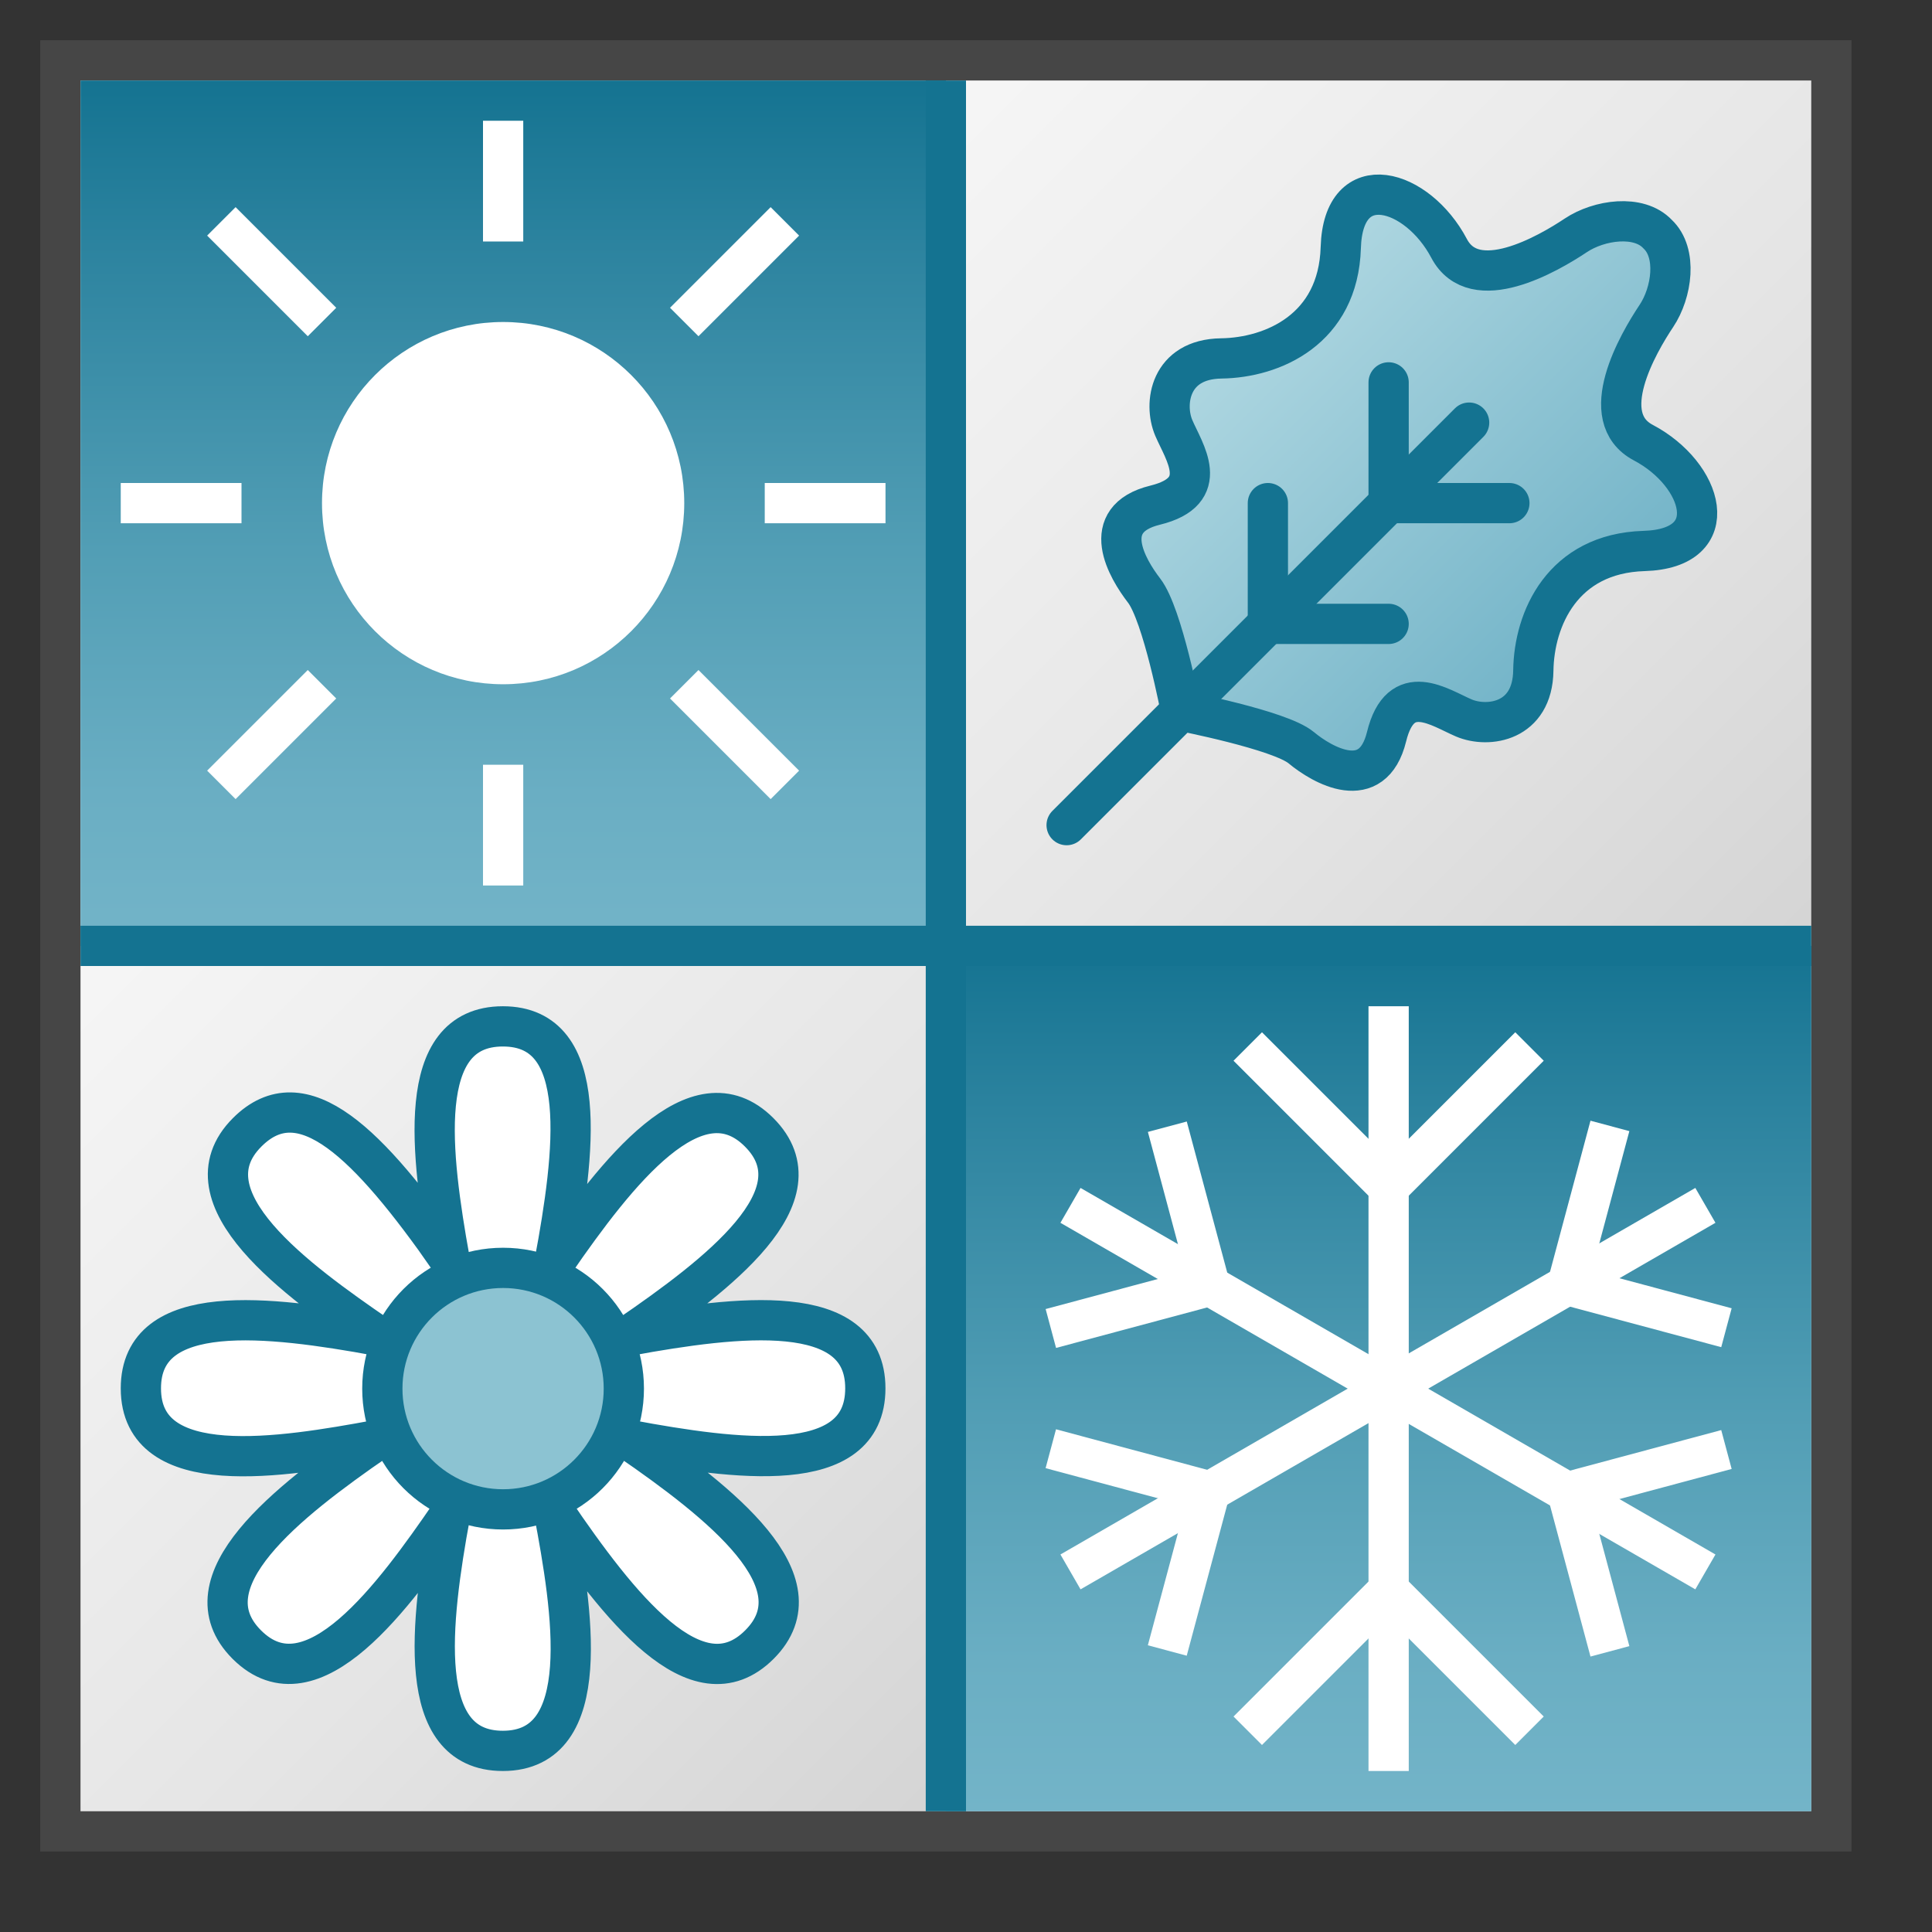 <svg version="1.1" id="Layer_1" xmlns="http://www.w3.org/2000/svg" xmlns:xlink="http://www.w3.org/1999/xlink" x="0px" y="0px"
	 viewBox="0 0 48 48" enable-background="new 0 0 48 48" xml:space="preserve">
<rect x="0" y="0" width="48" height="48" fill="#333333" stroke="none"/>
<linearGradient id="SVGID_1_" gradientUnits="userSpaceOnUse" x1="1.5" y1="1.5" x2="45.5" y2="45.5">
	<stop  offset="0" style="stop-color:#FFFFFF"/>
	<stop  offset="0.221" style="stop-color:#F8F8F8"/>
	<stop  offset="0.541" style="stop-color:#E5E5E5"/>
	<stop  offset="0.92" style="stop-color:#C6C6C6"/>
	<stop  offset="1" style="stop-color:#BEBEBE"/>
</linearGradient>
<rect x="1.5" y="1.5" fill="url(#SVGID_1_)" stroke="#464646" stroke-miterlimit="3.864" width="44" height="44"/>
<linearGradient id="SVGID_2_" gradientUnits="userSpaceOnUse" x1="12.75" y1="23.5" x2="12.75" y2="2">
	<stop  offset="0" style="stop-color:#73B4C8"/>
	<stop  offset="0.175" style="stop-color:#6AAEC3"/>
	<stop  offset="0.457" style="stop-color:#529EB5"/>
	<stop  offset="0.809" style="stop-color:#2C839F"/>
	<stop  offset="1" style="stop-color:#147391"/>
</linearGradient>
<rect x="2" y="2" fill="url(#SVGID_2_)" width="21.5" height="21.5"/>
<linearGradient id="SVGID_3_" gradientUnits="userSpaceOnUse" x1="34.25" y1="45" x2="34.25" y2="23.5">
	<stop  offset="0" style="stop-color:#73B4C8"/>
	<stop  offset="0.175" style="stop-color:#6AAEC3"/>
	<stop  offset="0.457" style="stop-color:#529EB5"/>
	<stop  offset="0.809" style="stop-color:#2C839F"/>
	<stop  offset="1" style="stop-color:#147391"/>
</linearGradient>
<rect x="23.5" y="23.5" fill="url(#SVGID_3_)" width="21.5" height="21.5"/>
	<linearGradient id="SVGID_4_" gradientUnits="userSpaceOnUse" x1="31.079" y1="7.556" x2="39.444" y2="15.921">
		<stop  offset="0" style="stop-color:#AFD7E1"/>
		<stop  offset="1" style="stop-color:#73B4C8"/>
	</linearGradient>
	<path fill="url(#SVGID_4_)" stroke="#147391" stroke-linecap="round" stroke-linejoin="round" stroke-miterlimit="10" d="
		M38.095,16.659c0.018-1.282,0.724-2.909,2.751-2.97c2.028-0.061,1.469-1.907-0.017-2.691c-1.198-0.632-0.134-2.463,0.324-3.149
		c0.385-0.577,0.528-1.565,0.03-2.032c-0.467-0.498-1.454-0.355-2.032,0.03c-0.686,0.458-2.517,1.522-3.149,0.324
		c-0.784-1.486-2.631-2.044-2.691-0.017c-0.061,2.028-1.688,2.733-2.97,2.751c-1.282,0.018-1.433,1.125-1.18,1.723
		c0.253,0.597,0.964,1.573-0.463,1.923c-1.427,0.35-0.688,1.583-0.273,2.122c0.462,0.601,0.914,2.988,0.914,2.988
		s2.464,0.478,2.988,0.914c0.523,0.436,1.772,1.155,2.122-0.273c0.35-1.427,1.326-0.716,1.923-0.463
		C36.97,18.091,38.077,17.941,38.095,16.659z"/>
	<path fill="#FFFFFF" stroke="#147391" stroke-miterlimit="10" d="M15.624,33.184c2.214-1.525,4.806-3.483,3.236-5.053
		c-1.553-1.552-3.524,0.979-5.081,3.23c0.496-2.697,0.921-5.861-1.285-5.861c-2.221,0-1.779,3.222-1.326,5.782
		c-2.009-2.872-3.653-4.523-5.026-3.151c-1.628,1.628,1.259,3.692,3.235,5.053C6.695,32.697,3.5,32.295,3.5,34.493
		c0,2.307,3.513,1.715,5.861,1.285c-2.219,1.533-4.787,3.523-3.23,5.081c1.623,1.623,3.674-1.236,5.053-3.235
		c-0.488,2.679-0.888,5.876,1.309,5.876c2.305,0,1.728-3.515,1.267-5.957c1.602,2.345,3.549,4.875,5.108,3.316
		c1.554-1.554-0.979-3.524-3.229-5.081c2.614,0.479,5.86,0.946,5.86-1.285C21.5,32.296,18.317,32.695,15.624,33.184z"/>
<line fill="none" stroke="#147391" stroke-miterlimit="3.864" x1="2" y1="23.5" x2="45" y2="23.5"/>
<line fill="none" stroke="#147391" stroke-miterlimit="3.864" x1="23.5" y1="2" x2="23.5" y2="45"/>
<line fill="none" stroke="#FFFFFF" x1="34.5" y1="44" x2="34.5" y2="25"/>
<polyline fill="none" stroke="#FFFFFF" points="38,26 34.5,29.5 31,26 "/>
<polyline fill="none" stroke="#FFFFFF" points="31,43 34.5,39.5 38,43 "/>
<line fill="none" stroke="#FFFFFF" x1="42.37" y1="39.054" x2="26.596" y2="29.947"/>
<polyline fill="none" stroke="#FFFFFF" points="29.002,27.993 30.061,31.947 26.108,33.006 "/>
<polyline fill="none" stroke="#FFFFFF" points="39.998,41.027 38.939,37.073 42.893,36.013 "/>
<line fill="none" stroke="#FFFFFF" x1="42.37" y1="29.947" x2="26.596" y2="39.054"/>
<polyline fill="none" stroke="#FFFFFF" points="26.107,35.993 30.061,37.053 29.001,41.006 "/>
<polyline fill="none" stroke="#FFFFFF" points="42.893,32.987 38.939,31.928 39.998,27.973 "/>
<circle fill="#8CC3D2" stroke="#147391" stroke-miterlimit="10" cx="12.499" cy="34.5" r="3"/>
<circle fill="#FFFFFF" cx="12.5" cy="12.5" r="4.5"/>
<line fill="none" stroke="#FFFFFF" stroke-miterlimit="10" x1="12.5" y1="6" x2="12.5" y2="3"/>
<line fill="none" stroke="#FFFFFF" stroke-miterlimit="10" x1="17" y1="8" x2="19.5" y2="5.5"/>
<line fill="none" stroke="#FFFFFF" stroke-miterlimit="10" x1="19" y1="12.5" x2="22" y2="12.5"/>
<line fill="none" stroke="#FFFFFF" stroke-miterlimit="10" x1="17" y1="17" x2="19.5" y2="19.5"/>
<line fill="none" stroke="#FFFFFF" stroke-miterlimit="10" x1="12.5" y1="22" x2="12.5" y2="19"/>
<line fill="none" stroke="#FFFFFF" stroke-miterlimit="10" x1="5.5" y1="19.5" x2="8" y2="17"/>
	<line fill="none" stroke="#FFFFFF" stroke-miterlimit="10" x1="3" y1="12.5" x2="6" y2="12.5"/>
<line fill="none" stroke="#FFFFFF" stroke-miterlimit="10" x1="5.5" y1="5.5" x2="8" y2="8"/>
<polyline fill="none" stroke="#147391" stroke-linecap="round" stroke-linejoin="round" stroke-miterlimit="10" points="31.5,12.5 
	31.5,15.5 34.5,15.5 "/>
<polyline fill="none" stroke="#147391" stroke-linecap="round" stroke-linejoin="round" stroke-miterlimit="10" points="34.5,9.5 
	34.5,12.5 37.5,12.5 "/>
<linearGradient id="SVGID_5_" gradientUnits="userSpaceOnUse" x1="31.5" y1="15.5" x2="31.5" y2="15.5">
	<stop  offset="0" style="stop-color:#73B4C8"/>
	<stop  offset="0.175" style="stop-color:#6AAEC3"/>
	<stop  offset="0.457" style="stop-color:#529EB5"/>
	<stop  offset="0.809" style="stop-color:#2C839F"/>
	<stop  offset="1" style="stop-color:#147391"/>
</linearGradient>
<line fill="url(#SVGID_5_)" stroke="#147391" stroke-linecap="round" stroke-linejoin="round" stroke-miterlimit="10" x1="26.5" y1="20.5" x2="36.5" y2="10.5"/>
</svg>
